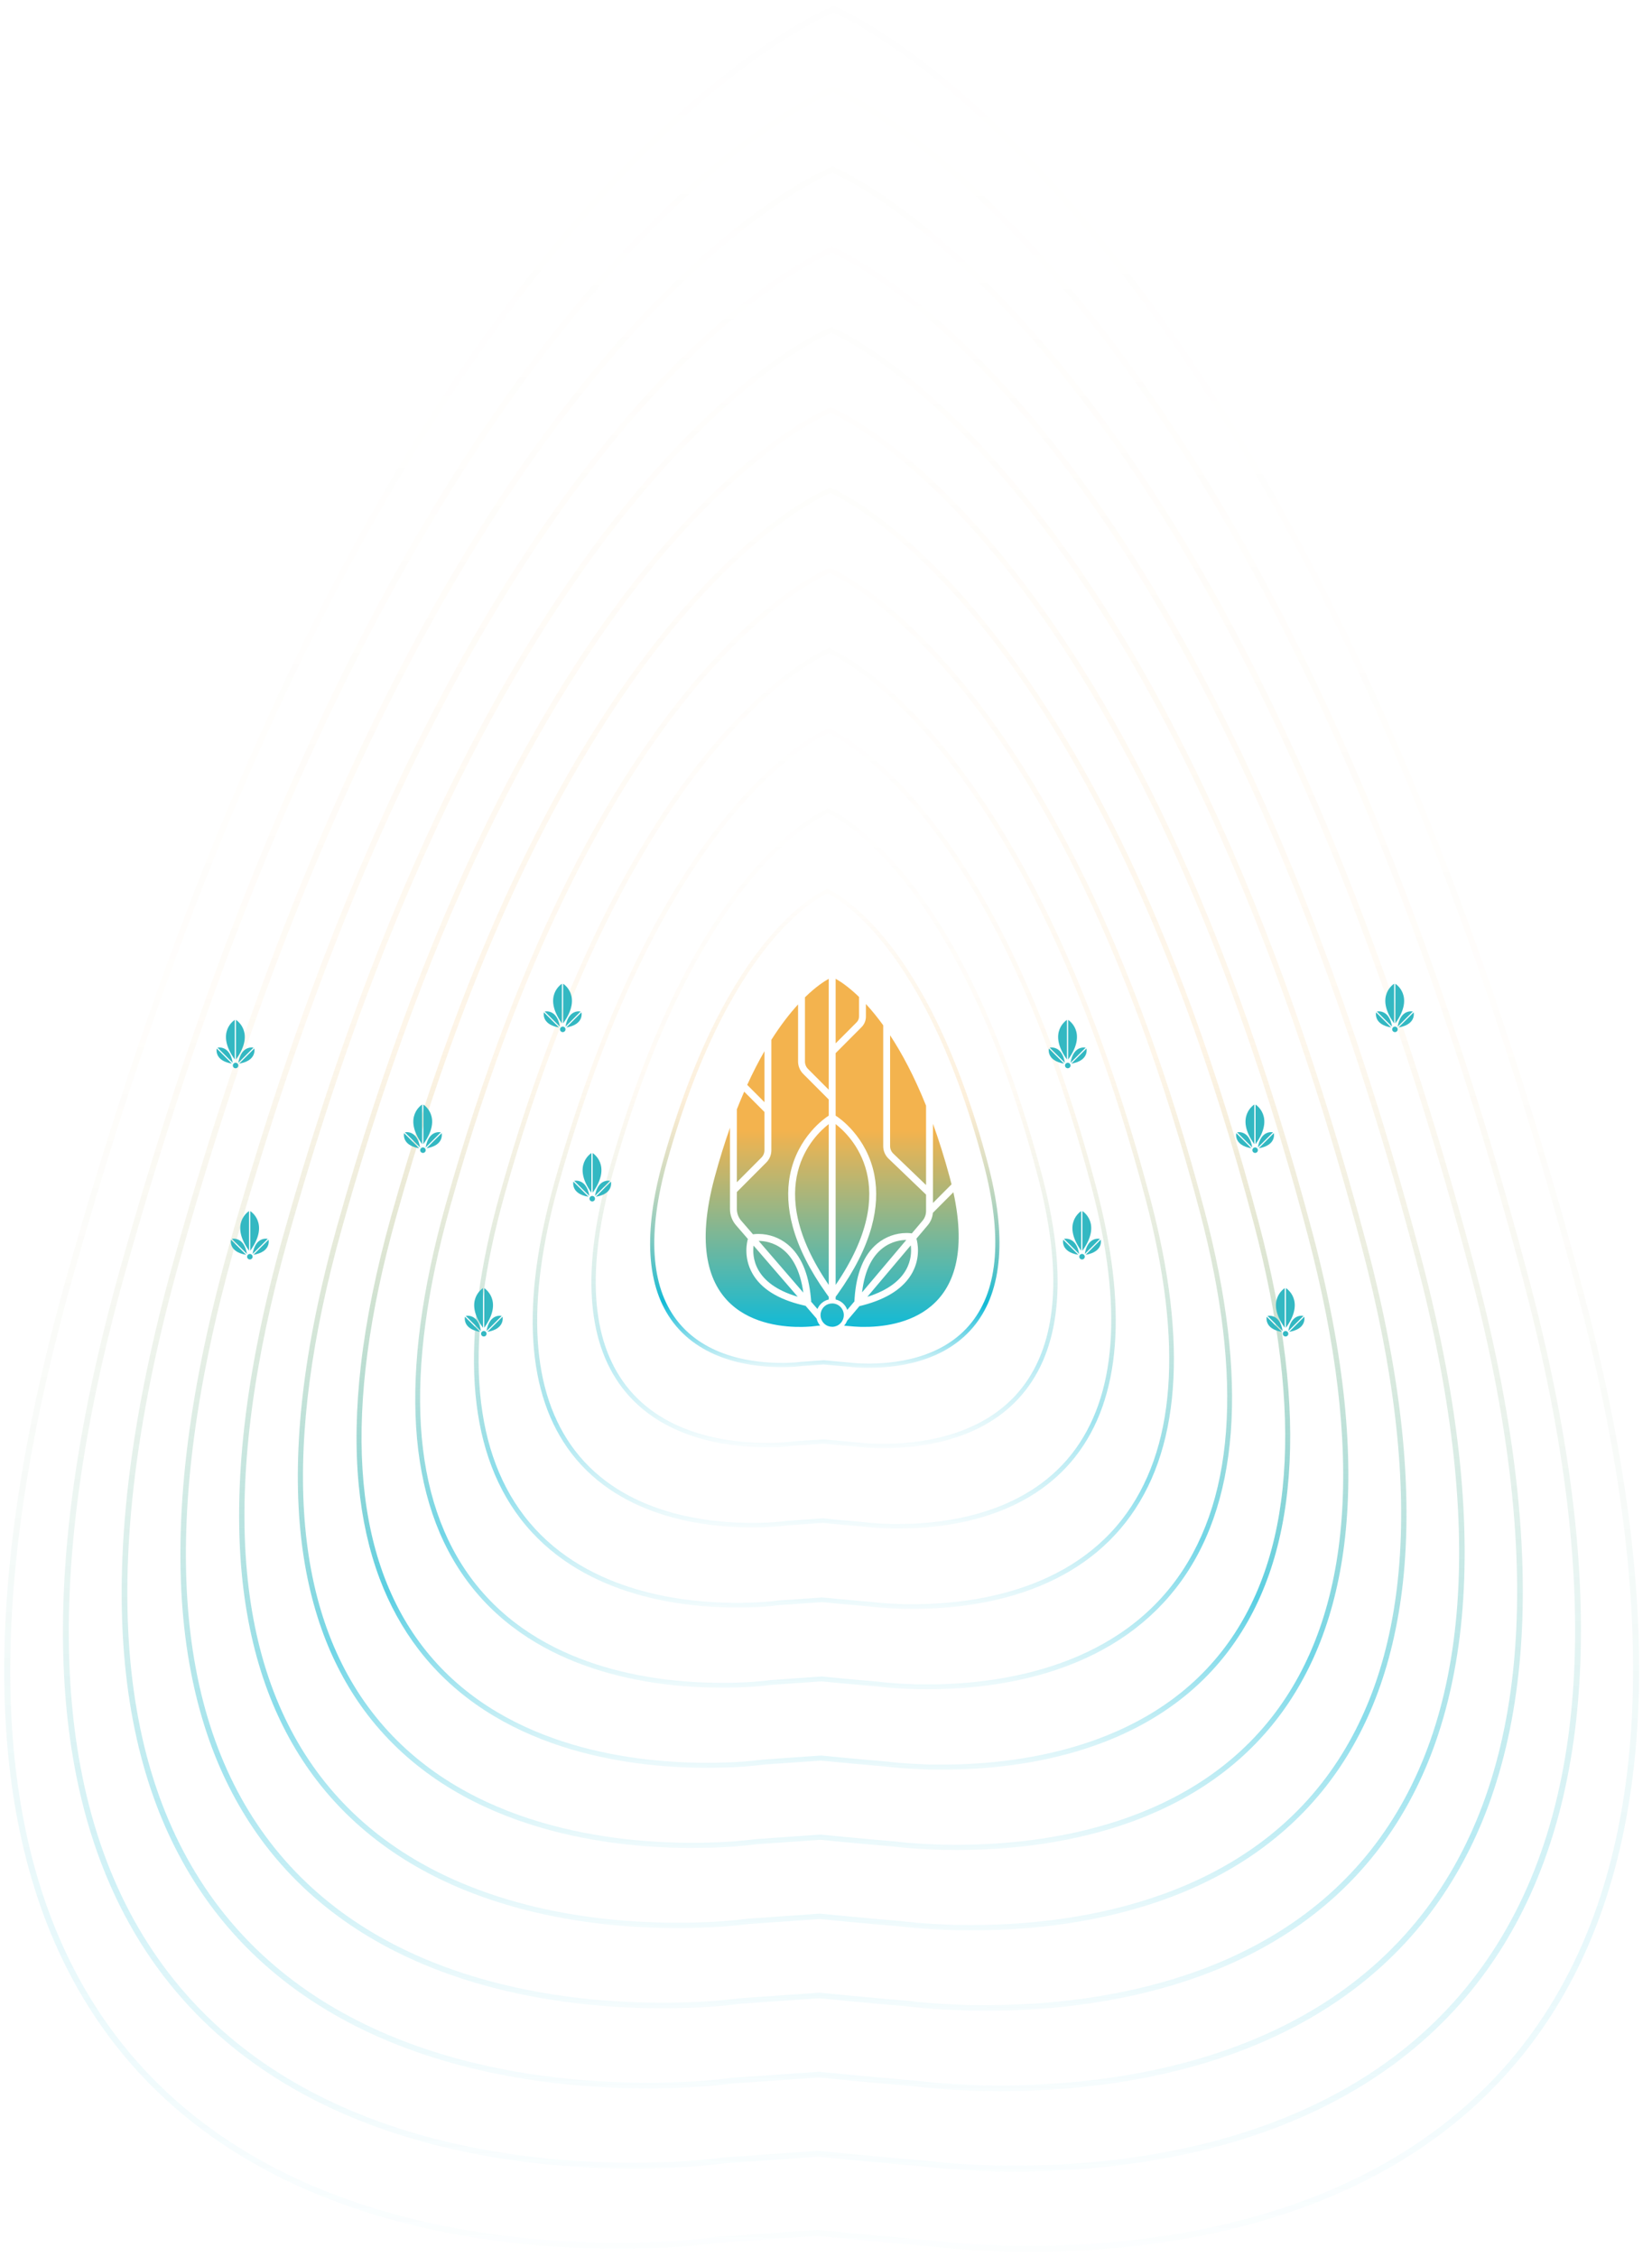 <svg width="1737" height="2373" viewBox="0 0 1737 2373" fill="none" xmlns="http://www.w3.org/2000/svg">
<style>
  .leaf {
    animation: 9s opacity ease-in-out infinite both;
    filter: url(#dropshadow);
  }
  @keyframes opacity {
    0% {opacity: 1}
    50% {opacity: 0.05}
    100% {opacity: 1}
  }
  #leaf0 {animation-delay: -0.75s}
  #leaf1 {animation-delay: -1.5s}
  #leaf2 {animation-delay: -2.25s}
  #leaf3 {animation-delay: -3s}
  #leaf4 {animation-delay: -3.75s}
  #leaf5 {animation-delay: -4.5s}
  #leaf6 {animation-delay: -5.25s}
  #leaf7 {animation-delay: -6s}
  #leaf8 {animation-delay: -6.75s}
  #leaf9 {animation-delay: -7.5s}
  #leaf10 {animation-delay: 0s}
</style>
<path d="M909.325 1437.99C908.669 1437.98 907.865 1437.94 906.955 1437.89L906.489 1437.88C898.572 1437.61 893.41 1437.03 891.527 1436.78C880.312 1435.85 867.914 1434.64 866.263 1434.46L844.126 1436.01C838.917 1436.67 833.677 1437.07 828.428 1437.21L824.171 1437.28L823.684 1437.28C794.082 1437.57 739.708 1431.86 708.059 1390.55C679.599 1353.4 675.931 1296.1 697.15 1220.2C712.781 1164.37 731.523 1114.65 752.814 1072.44C769.873 1038.62 788.633 1009.5 808.56 985.863C826.33 964.799 841.774 952.081 851.607 945.123C862.355 937.516 868.853 934.959 869.129 934.855L869.936 934.543L870.738 934.867C871.012 934.975 877.472 937.626 888.108 945.39C897.838 952.49 913.094 965.433 930.555 986.754C950.135 1010.67 968.468 1040.07 985.031 1074.13C1005.7 1116.65 1023.72 1166.64 1038.53 1222.69C1058.6 1298.68 1054.18 1355.84 1025.41 1392.57C1011.39 1410.47 991.691 1423.3 966.885 1430.72C945.474 1437.13 924.272 1438.2 910.215 1437.97L909.325 1437.99ZM866.338 1430.05L866.528 1430.05C866.655 1430.06 879.985 1431.38 891.941 1432.38L892.025 1432.38C893.823 1432.6 898.858 1433.17 906.648 1433.46L907.156 1433.46C908.384 1433.51 909.421 1433.56 910.014 1433.53L910.205 1433.53C938.764 1434.01 991.268 1428.97 1021.96 1389.8C1049.85 1354.22 1053.99 1298.33 1034.29 1223.74C1001.01 1097.81 957.828 1027.03 927.483 989.844C910.317 968.821 895.356 956.072 885.815 949.078C877.623 943.069 871.927 940.169 869.901 939.222C867.862 940.139 862.146 942.956 853.845 948.845C844.204 955.698 829.058 968.228 811.587 988.998C780.702 1025.74 736.488 1095.88 701.377 1221.31C680.548 1295.81 683.972 1351.84 711.531 1387.83C742.047 1427.62 794.877 1433.11 823.674 1432.85L824.161 1432.86L828.333 1432.76C833.416 1432.63 838.564 1432.24 843.629 1431.6L843.756 1431.6L866.338 1430.05Z" fill="url(#paint0_linear_903_25)"/>
<path opacity="0.3" d="M923.275 1522.47C922.386 1522.46 921.349 1522.41 920.121 1522.36L919.487 1522.31C908.903 1521.94 902.027 1521.17 899.51 1520.85C884.38 1519.58 867.644 1517.93 865.655 1517.73L835.955 1519.8C829.004 1520.7 822.01 1521.24 815.003 1521.4L809.307 1521.51L808.671 1521.5C807.147 1521.53 805.559 1521.52 803.929 1521.51C763.617 1521.22 695.018 1512.16 654.455 1459.23C616.514 1409.7 611.653 1333.19 639.982 1231.85C660.896 1157.18 685.921 1090.71 714.409 1034.25C737.226 989.026 762.304 950.103 788.916 918.537C812.646 890.381 833.286 873.424 846.397 864.14C860.721 853.997 869.342 850.587 869.703 850.463L870.552 850.13L871.396 850.475C871.755 850.605 880.326 854.14 894.5 864.491C907.474 873.966 927.843 891.222 951.18 919.722C977.329 951.673 1001.84 990.959 1023.97 1036.52C1051.63 1093.38 1075.7 1160.21 1095.52 1235.18C1122.33 1336.64 1116.46 1412.93 1078.07 1461.92C1059.39 1485.75 1033.16 1502.86 1000.1 1512.76C971.517 1521.32 943.197 1522.76 924.44 1522.43C924.053 1522.47 923.664 1522.48 923.275 1522.47ZM865.731 1513.15L865.921 1513.15C866.091 1513.18 883.948 1514.94 899.945 1516.28L900.03 1516.28C902.442 1516.58 909.19 1517.35 919.668 1517.72L920.346 1517.72C921.635 1517.82 922.928 1517.85 924.22 1517.81L924.432 1517.82C962.751 1518.46 1033.24 1511.67 1074.49 1459.03C1111.94 1411.25 1117.52 1336.29 1091.11 1236.27C1046.5 1067.55 988.651 972.759 947.959 922.938C924.959 894.758 904.884 877.694 892.101 868.327C880.749 860.008 872.985 856.14 870.517 855C868.031 856.104 860.212 859.858 848.719 868.01C835.821 877.19 815.499 893.959 792.069 921.8C750.675 971.021 691.424 1064.96 644.377 1233C616.44 1332.91 621.057 1408.06 658.075 1456.4C699.057 1509.88 770.019 1517.26 808.642 1516.89L809.319 1516.89L814.91 1516.76C821.774 1516.6 828.626 1516.08 835.438 1515.22L835.565 1515.22L865.731 1513.15Z" fill="url(#paint1_linear_903_25)"/>
<path opacity="0.4" d="M937.225 1606.94C936.125 1606.93 934.812 1606.88 933.288 1606.81L932.505 1606.76C919.233 1606.3 910.622 1605.33 907.492 1604.93C888.426 1603.33 867.31 1601.24 865.047 1601.02L827.784 1603.62C819.088 1604.73 810.341 1605.4 801.578 1605.61L794.463 1605.75L793.658 1605.75C744.278 1606.21 653.578 1596.72 600.872 1527.92C553.43 1466.01 547.353 1370.32 582.813 1243.52C608.989 1150.02 640.34 1066.77 676.004 996.075C704.578 939.476 735.953 890.731 769.272 851.233C798.981 816.006 824.777 794.767 841.187 783.157C859.086 770.499 869.83 766.258 870.276 766.071L871.168 765.739L872.034 766.084C872.477 766.278 883.159 770.675 900.871 783.593C917.109 795.441 942.592 817.055 971.784 852.712C1004.52 892.693 1035.18 941.89 1062.93 998.9C1097.55 1070.1 1127.69 1153.81 1152.49 1247.68C1186.04 1374.63 1178.73 1470.07 1130.75 1531.29C1107.41 1561.08 1074.63 1582.43 1033.31 1594.81C997.559 1605.52 962.123 1607.29 938.666 1606.91C938.221 1606.95 937.755 1606.95 937.225 1606.94ZM865.124 1596.25L865.314 1596.25C865.547 1596.28 887.89 1598.52 907.929 1600.19L908.056 1600.19C911.08 1600.59 919.543 1601.54 932.688 1602.02L933.535 1602.03C935.588 1602.12 937.387 1602.22 938.446 1602.15L941.918 1602.17C990.699 1602.53 1076.37 1592.95 1127.03 1528.34C1174.02 1468.32 1181.06 1374.29 1147.91 1248.83C1092.01 1037.35 1019.47 918.506 968.456 856.075C939.601 820.738 914.413 799.339 898.385 787.619C883.854 776.969 874.001 772.133 871.131 770.82C868.221 772.09 858.299 776.782 843.613 787.219C827.416 798.703 801.939 819.733 772.55 854.644C720.627 916.366 646.359 1034.14 587.377 1244.78C552.331 1370.08 558.142 1464.37 604.619 1525.03C656.088 1592.21 745.118 1601.47 793.629 1601.02L794.455 1601.03L801.464 1600.87C810.086 1600.65 818.691 1600 827.246 1598.92L827.373 1598.92L865.124 1596.25Z" fill="url(#paint2_linear_903_25)"/>
<path opacity="0.5" d="M951.155 1691.44C949.842 1691.43 948.276 1691.36 946.456 1691.26L945.503 1691.21C929.564 1690.65 919.24 1689.49 915.475 1689C892.473 1687.07 866.978 1684.56 864.439 1684.31L819.613 1687.43C809.174 1688.77 798.674 1689.57 788.153 1689.83L779.619 1690L778.645 1689.99C776.337 1690.02 773.966 1690.02 771.51 1690C710.979 1689.56 608.07 1675.96 547.268 1596.62C490.346 1522.31 483.055 1407.44 525.645 1255.19C557.082 1142.85 594.76 1042.85 637.621 957.915C671.931 889.904 709.624 831.381 749.649 783.907C765.39 765.241 781.521 748.272 797.637 733.463C810.533 721.594 823.441 711.06 835.998 702.195C857.452 687.001 870.32 681.908 870.872 681.7L871.785 681.347L872.672 681.713C873.22 681.929 886.013 687.21 907.242 702.716C919.669 711.763 932.421 722.485 945.143 734.54C961.04 749.584 976.922 766.786 992.388 785.68C1031.72 833.734 1068.55 892.8 1101.86 961.306C1143.48 1046.85 1179.69 1147.39 1209.49 1260.19C1249.77 1412.63 1240.99 1527.18 1183.41 1600.67C1155.43 1636.38 1116.1 1662.03 1066.53 1676.87C1047.39 1682.59 1026.69 1686.7 1004.99 1689.06C987.693 1690.92 970.291 1691.7 952.891 1691.39C952.362 1691.43 951.79 1691.45 951.155 1691.44ZM864.496 1679.37L864.708 1679.38C864.983 1679.4 891.853 1682.07 915.934 1684.09L916.061 1684.09C919.699 1684.56 929.875 1685.72 945.688 1686.28L946.703 1686.33C949.201 1686.45 951.36 1686.55 952.652 1686.45L952.864 1686.46C1010.77 1687.43 1117.22 1677.18 1179.54 1597.62C1236.11 1525.41 1244.58 1412.28 1204.73 1261.42C1137.52 1007.15 1050.29 864.295 988.932 789.233C954.222 746.76 923.963 721.025 904.671 706.91C886.938 693.95 874.996 688.146 871.725 686.682C868.454 688.098 856.429 693.706 838.508 706.427C819.012 720.259 788.38 745.549 753.053 787.51C690.601 861.668 601.295 1003.24 530.378 1256.52C488.244 1407.2 495.228 1520.61 551.164 1593.62C610.708 1671.32 711.946 1684.65 771.546 1685.09C773.988 1685.11 776.338 1685.1 778.597 1685.08L779.613 1685.09L788.041 1684.89C798.413 1684.65 808.765 1683.87 819.056 1682.56L819.204 1682.56L864.496 1679.37Z" fill="url(#paint3_linear_903_25)"/>
<path opacity="0.6" d="M965.104 1775.92C963.58 1775.91 961.76 1775.83 959.622 1775.73L958.522 1775.66C939.915 1775.01 927.835 1773.66 923.456 1773.07C896.519 1770.82 866.644 1767.87 863.809 1767.6L811.441 1771.26C799.259 1772.81 787.005 1773.74 774.728 1774.04L764.754 1774.24L763.61 1774.23C760.921 1774.28 758.147 1774.28 755.31 1774.26C684.68 1773.74 564.595 1757.88 493.663 1665.32C427.261 1578.64 418.776 1444.57 468.476 1266.85C487.651 1198.3 509.026 1133.09 531.972 1073.05C552.824 1018.42 575.454 966.862 599.215 919.735C639.262 840.353 683.273 772.01 730.004 716.602C748.373 694.822 767.235 674.994 786.015 657.705C801.085 643.841 816.144 631.565 830.787 621.212C855.816 603.504 870.808 597.579 871.445 597.33L872.379 596.976L873.329 597.343C873.942 597.602 888.845 603.745 913.634 621.817C928.124 632.383 943.002 644.878 957.848 658.96C976.394 676.521 994.944 696.623 1013.01 718.669C1058.93 774.754 1101.92 843.732 1140.82 923.691C1163.89 971.16 1185.77 1023.05 1205.82 1077.97C1227.88 1138.34 1248.28 1203.86 1266.48 1272.67C1313.49 1450.62 1303.27 1584.31 1236.09 1670.04C1203.43 1711.7 1157.57 1741.6 1099.74 1758.93C1077.4 1765.6 1053.25 1770.38 1027.95 1773.14C1007.75 1775.31 987.43 1776.23 967.116 1775.87C966.502 1775.91 965.845 1775.92 965.104 1775.92ZM863.888 1762.48L864.1 1762.48C864.417 1762.5 895.795 1765.63 923.938 1767.97L924.065 1767.98C928.317 1768.54 940.228 1769.89 958.707 1770.54L959.871 1770.59C962.813 1770.74 965.332 1770.86 966.857 1770.74L967.09 1770.75C1034.77 1771.87 1159.19 1759.87 1232.07 1666.86C1298.22 1582.44 1308.12 1450.26 1261.56 1273.95C1183.03 976.911 1081.1 810.021 1009.43 722.348C968.863 672.719 933.491 642.67 910.956 626.181C890.021 610.868 875.99 604.117 872.339 602.481C868.686 604.064 854.558 610.588 833.381 625.614C810.607 641.772 774.82 671.302 733.534 720.333C660.574 806.949 556.231 972.333 473.378 1268.24C424.135 1444.31 432.334 1576.87 497.708 1662.21C567.319 1753.05 685.67 1768.65 755.326 1769.16C758.163 1769.18 760.916 1769.18 763.584 1769.15L764.748 1769.16L774.617 1768.94C786.74 1768.66 798.84 1767.74 810.865 1766.17L811.013 1766.18L863.888 1762.48Z" fill="url(#paint4_linear_903_25)"/>
<path opacity="0.7" d="M979.055 1860.42C977.319 1860.4 975.224 1860.3 972.79 1860.18L971.52 1860.11C950.246 1859.36 936.452 1857.8 931.439 1857.17C900.566 1854.57 866.29 1851.19 863.201 1850.89L803.271 1855.07C789.346 1856.85 775.338 1857.91 761.304 1858.25L749.91 1858.51L748.577 1858.5C745.527 1858.52 742.351 1858.52 739.091 1858.49C658.361 1857.9 521.121 1839.77 440.08 1734.01C423.239 1712.02 409.447 1686.96 399.146 1659.55C387.992 1629.91 380.612 1596.74 377.168 1560.95C373.488 1522.62 374.264 1480.26 379.464 1435.05C385.003 1386.92 395.72 1334.26 411.287 1278.52C433.245 1200.13 457.673 1125.54 483.9 1056.88C507.752 994.422 533.633 935.454 560.811 881.576C606.616 790.802 656.944 712.639 710.361 649.298C731.377 624.382 752.928 601.715 774.415 581.948C791.617 566.109 808.828 552.091 825.578 540.229C854.183 519.985 871.319 513.25 872.02 512.959L872.996 512.585L873.967 512.973C874.685 513.275 891.7 520.259 920.006 540.919C936.581 553.024 953.585 567.292 970.554 583.38C991.771 603.459 1012.99 626.439 1033.62 651.659C1086.12 715.773 1135.28 794.663 1179.76 886.096C1206.15 940.365 1231.16 999.706 1254.1 1062.5C1279.32 1131.54 1302.66 1206.48 1323.47 1285.18C1377.2 1488.6 1365.52 1641.43 1288.75 1739.41C1251.46 1787.01 1199.04 1821.18 1132.96 1840.96C1107.43 1848.61 1079.82 1854.08 1050.88 1857.24C1027.78 1859.72 1004.55 1860.76 981.321 1860.35C980.643 1860.41 979.902 1860.42 979.055 1860.42ZM863.282 1845.57L863.515 1845.58C863.875 1845.62 899.758 1849.19 931.943 1851.88L932.07 1851.88C936.936 1852.51 950.56 1854.07 971.707 1854.79L971.749 1854.79L973.04 1854.87C976.532 1855.04 979.305 1855.17 981.085 1855.05L986.589 1855.09C1065.1 1855.67 1203.03 1840.22 1284.6 1736.12C1360.31 1639.51 1371.66 1488.2 1318.36 1286.5C1228.44 946.266 1111.67 755.278 1029.55 654.953C983.128 598.251 942.662 563.951 916.905 545.152C892.853 527.614 876.923 520.024 872.955 518.238C868.941 519.966 852.71 527.427 828.276 544.759C802.225 563.222 761.262 597.012 714.017 653.093C630.548 752.251 511.146 941.451 416.379 1279.95C360.048 1481.43 369.421 1633.12 444.275 1730.81C523.953 1834.8 659.395 1852.64 739.129 1853.22C742.369 1853.25 745.502 1853.25 748.573 1853.21L749.907 1853.22L761.173 1852.98C775.053 1852.65 788.906 1851.59 802.674 1849.81L802.823 1849.81L863.282 1845.57Z" fill="url(#paint5_linear_903_25)"/>
<path opacity="0.6" d="M993.005 1944.89C991.036 1944.88 988.687 1944.78 985.956 1944.63L984.517 1944.56C960.576 1943.72 945.048 1941.96 939.421 1941.24C904.591 1938.32 865.935 1934.5 862.593 1934.16L795.1 1938.87C779.433 1940.89 763.671 1942.09 747.878 1942.47L735.045 1942.73L733.585 1942.72C730.133 1942.76 726.555 1942.78 722.892 1942.75C632.063 1942.09 477.647 1921.69 386.475 1802.71C367.537 1777.97 352.032 1749.78 340.442 1718.95C327.897 1685.6 319.573 1648.29 315.717 1608.04C311.586 1564.9 312.442 1517.22 318.298 1466.36C324.537 1412.19 336.594 1352.93 354.118 1290.19C378.837 1201.95 406.319 1118.01 435.848 1040.71C462.701 970.422 491.812 904.045 522.406 843.417C573.968 741.23 630.593 653.288 690.716 581.993C714.36 553.942 738.62 528.457 762.793 506.19C782.17 488.377 801.532 472.596 820.367 459.267C852.548 436.487 871.808 428.9 872.593 428.588L873.612 428.193L874.626 428.603C875.407 428.926 894.553 436.794 926.398 460.042C945.037 473.644 964.166 489.706 983.28 507.8C1007.13 530.418 1031.01 556.254 1054.24 584.648C1113.32 656.814 1168.65 745.574 1218.72 848.502C1248.4 909.57 1276.56 976.366 1302.38 1047.04C1330.76 1124.76 1357.03 1209.1 1380.46 1297.69C1397.05 1360.48 1408.22 1419.74 1413.69 1473.88C1418.84 1524.69 1419.07 1572.27 1414.37 1615.28C1410.01 1655.41 1401.25 1692.57 1388.32 1725.7C1376.39 1756.35 1360.6 1784.31 1341.43 1808.77C1299.48 1862.33 1240.5 1900.75 1166.15 1923.02C1137.44 1931.61 1106.38 1937.78 1073.83 1941.31C1047.83 1944.12 1021.69 1945.29 995.547 1944.83C994.805 1944.88 993.937 1944.9 993.005 1944.89ZM862.675 1928.7L862.908 1928.7C863.31 1928.74 903.721 1932.74 939.948 1935.78L940.075 1935.78C945.554 1936.48 960.913 1938.24 984.727 1939.07L984.748 1939.07L986.229 1939.15C990.166 1939.32 993.278 1939.47 995.29 1939.34L995.523 1939.34C1082.77 1940.81 1243.14 1925.33 1337.14 1805.38C1422.39 1696.62 1435.18 1526.23 1375.18 1299.09C1274.05 916.448 1142.74 701.514 1050.4 588.558C998.148 524.657 952.569 485.937 923.548 464.721C896.126 444.661 877.917 436.037 873.569 434.1C869.194 435.974 850.86 444.33 823.149 463.988C793.82 484.778 747.681 522.828 694.498 585.959C600.521 697.554 466.082 910.548 359.379 1291.67C295.939 1518.54 306.506 1689.36 390.819 1799.38C480.564 1916.53 633.119 1936.63 722.911 1937.29C726.573 1937.32 730.109 1937.32 733.54 1937.28L735.043 1937.29L747.749 1937C763.379 1936.64 778.978 1935.46 794.483 1933.45L794.631 1933.45L862.675 1928.7Z" fill="url(#paint6_linear_903_25)"/>
<path opacity="0.5" d="M1006.93 2029.37C1004.77 2029.35 1002.15 2029.23 999.123 2029.1L997.536 2029C970.907 2028.07 953.665 2026.12 947.425 2025.31C908.638 2022.07 865.581 2017.81 861.984 2017.45L786.929 2022.7C769.51 2024.93 751.988 2026.25 734.432 2026.68L720.201 2027L718.55 2026.99C714.717 2027.02 710.758 2027.02 706.672 2026.99C605.744 2026.25 434.173 2003.59 332.892 1871.41C311.835 1843.92 294.617 1812.61 281.74 1778.34C267.803 1741.29 258.557 1699.83 254.268 1655.1C249.663 1607.17 250.643 1554.18 257.133 1497.66C264.072 1437.45 277.448 1371.57 296.95 1301.86C324.408 1203.78 354.986 1110.48 387.797 1024.54C417.629 946.421 450.013 872.636 484.022 805.236C541.321 691.68 604.263 593.917 671.093 514.667C697.364 483.522 724.313 455.178 751.193 430.453C772.723 410.644 794.236 393.101 815.179 378.284C850.935 352.99 872.296 344.57 873.188 344.217L874.229 343.801L875.263 344.232C876.15 344.598 897.386 353.329 932.769 379.143C953.493 394.264 974.748 412.12 995.986 432.241C1022.5 457.356 1049.03 486.091 1074.85 517.616C1140.51 597.833 1202.02 696.505 1257.65 810.886C1290.68 878.776 1321.96 953.025 1350.67 1031.58C1382.22 1117.98 1411.41 1211.72 1437.45 1310.19C1455.87 1379.99 1468.31 1445.86 1474.39 1506.02C1480.1 1562.51 1480.34 1615.38 1475.15 1663.15C1470.29 1707.75 1460.55 1749.03 1446.2 1785.85C1432.93 1819.9 1415.4 1850.96 1394.09 1878.16C1347.48 1937.64 1281.97 1980.35 1199.37 2005.07C1167.45 2014.62 1132.93 2021.46 1096.78 2025.41C1067.89 2028.51 1038.83 2029.81 1009.77 2029.31C1008.95 2029.36 1007.99 2029.38 1006.93 2029.37ZM862.068 2011.8L862.301 2011.8C862.745 2011.84 907.663 2016.32 947.953 2019.69L948.08 2019.69C954.193 2020.49 971.244 2022.44 997.726 2023.35L997.768 2023.35L999.397 2023.45C1003.78 2023.65 1007.25 2023.82 1009.52 2023.67L1009.75 2023.67C1106.77 2025.31 1285.12 2008.11 1389.67 1874.68C1484.48 1753.67 1498.72 1564.21 1432 1311.63C1319.56 886.228 1173.56 647.239 1070.88 521.673C1012.77 450.615 962.098 407.581 929.833 383.97C899.168 361.578 878.869 351.987 874.184 349.899C869.469 351.918 849.011 361.212 818.044 383.154C785.416 406.291 734.122 448.58 675.002 518.782C570.495 642.834 421.018 879.665 302.38 1303.38C231.83 1555.66 243.613 1745.62 337.364 1867.97C437.176 1998.26 606.844 2020.63 706.713 2021.35C710.778 2021.38 714.695 2021.37 718.528 2021.33L720.2 2021.35L734.304 2021.05C751.691 2020.64 769.044 2019.31 786.292 2017.09L786.44 2017.09L862.068 2011.8Z" fill="url(#paint7_linear_903_25)"/>
<path opacity="0.4" d="M1020.88 2113.87C1018.49 2113.85 1015.63 2113.7 1012.29 2113.55L1010.51 2113.45C981.237 2112.43 962.26 2110.28 955.407 2109.39C912.642 2105.81 865.205 2101.13 861.376 2100.74L778.758 2106.51C759.597 2108.97 740.321 2110.44 721.007 2110.89L705.358 2111.25L703.537 2111.23C699.323 2111.26 694.94 2111.27 690.452 2111.24C579.446 2110.43 390.699 2085.51 279.288 1940.1C256.134 1909.87 237.202 1875.43 223.016 1837.74C207.709 1797 197.54 1751.38 192.818 1702.18C187.761 1649.43 188.822 1591.17 195.967 1528.97C203.586 1462.71 218.323 1390.24 239.781 1313.53C270 1205.6 303.633 1102.93 339.746 1008.4C372.578 922.42 408.192 841.227 445.617 767.077C508.652 642.129 577.913 534.546 651.449 447.362C680.368 413.082 710.005 381.899 739.593 354.696C763.254 332.912 786.94 313.606 809.968 297.323C849.3 269.492 872.785 260.22 873.762 259.846L874.845 259.431L875.9 259.862C876.893 260.25 900.24 269.864 939.161 298.266C961.928 314.884 985.329 334.534 1008.69 356.661C1037.86 384.293 1067.06 415.907 1095.45 450.605C1167.71 538.853 1235.39 647.436 1296.59 773.292C1332.93 847.981 1367.35 929.685 1398.93 1016.13C1433.65 1111.18 1465.78 1214.34 1494.42 1322.7C1514.72 1399.47 1528.4 1471.96 1535.09 1538.13C1541.37 1600.3 1541.64 1658.47 1535.92 1711.04C1530.57 1760.1 1519.86 1805.5 1504.09 1846C1489.48 1883.45 1470.2 1917.63 1446.77 1947.53C1395.5 2012.96 1323.44 2059.93 1232.58 2087.13C1197.48 2097.63 1159.51 2105.16 1119.71 2109.49C1087.93 2112.92 1055.96 2114.35 1024 2113.78C1023.07 2113.86 1022.03 2113.88 1020.88 2113.87ZM861.461 2094.9L861.694 2094.9C862.201 2094.96 911.626 2099.88 955.957 2103.59L956.084 2103.59C962.811 2104.47 981.597 2106.61 1010.75 2107.63L1010.79 2107.63L1012.57 2107.71C1017.41 2107.96 1021.22 2108.13 1023.72 2107.96L1031.24 2108.01C1139.47 2108.8 1329.66 2087.52 1442.18 1943.9C1546.57 1810.74 1562.25 1602.19 1488.8 1324.18C1364.95 855.583 1204.09 592.475 1090.96 454.277C1026.99 376.168 971.227 328.863 935.718 302.963C901.978 278.346 879.78 267.915 874.799 265.698C869.744 267.863 847.184 278.052 812.938 302.341C777.033 327.783 720.563 374.333 655.483 451.605C540.468 588.136 375.953 848.762 245.381 1315.1C167.743 1592.77 180.698 1801.86 283.909 1936.56C393.809 2080 580.568 2104.62 690.494 2105.42C694.969 2105.45 699.309 2105.45 703.516 2105.41L705.337 2105.42L720.88 2105.07C740.01 2104.63 759.103 2103.18 778.08 2100.72L778.25 2100.73L861.461 2094.9Z" fill="url(#paint8_linear_903_25)"/>
<path opacity="0.3" d="M1034.83 2198.34C1032.23 2198.33 1029.1 2198.18 1025.46 2198L1023.53 2197.9C991.568 2196.78 970.856 2194.45 963.389 2193.48C916.688 2189.56 864.83 2184.44 860.746 2184.03L770.565 2190.32C749.668 2193 728.645 2194.6 707.582 2195.11L690.493 2195.49L688.524 2195.48C569.924 2196.58 352.132 2173.82 225.683 2008.8C200.432 1975.82 179.787 1938.26 164.313 1897.15C156.109 1875.32 149.207 1852.09 143.793 1828.04C138.173 1803.08 133.984 1776.58 131.368 1749.25C128.652 1720.96 127.537 1691.02 128.037 1660.21C128.566 1628.37 130.844 1594.74 134.802 1560.26C143.121 1487.99 159.198 1408.9 182.613 1325.21C215.593 1207.43 252.279 1095.39 291.694 992.23C327.527 898.42 366.392 809.819 407.212 728.897C476.005 592.557 551.583 475.196 631.805 380.058C663.351 342.642 695.719 308.642 727.971 278.938C753.807 255.18 779.644 234.111 804.758 216.34C847.665 185.994 873.274 175.891 874.336 175.475L875.461 175.039L876.559 175.492C877.614 175.923 903.073 186.399 945.532 217.368C970.384 235.504 995.911 256.948 1021.4 281.081C1053.23 311.253 1085.08 345.722 1116.08 383.595C1194.9 479.894 1268.75 598.347 1335.55 735.677C1375.18 817.186 1412.75 906.345 1447.21 1000.67C1485.11 1104.4 1520.16 1216.96 1551.41 1335.2C1573.54 1418.98 1588.46 1498.06 1595.77 1570.27C1599.25 1604.73 1601.08 1638.32 1601.16 1670.08C1601.28 1700.83 1599.77 1730.71 1596.68 1758.91C1593.71 1786.16 1589.22 1812.55 1583.28 1837.39C1577.57 1861.34 1570.4 1884.47 1561.96 1906.15C1546.04 1947.03 1524.99 1984.29 1499.43 2016.9C1443.52 2088.26 1364.91 2139.5 1265.79 2169.18C1227.49 2180.65 1186.06 2188.86 1142.66 2193.58C1107.98 2197.31 1073.1 2198.88 1038.22 2198.26C1037.23 2198.34 1036.08 2198.35 1034.83 2198.34ZM860.854 2178.02L861.108 2178.02C861.637 2178.07 915.589 2183.44 963.941 2187.47L964.089 2187.47C971.429 2188.44 991.929 2190.77 1023.77 2191.89L1023.79 2191.89L1025.76 2191.97C1031.03 2192.24 1035.22 2192.44 1037.93 2192.25L1038.2 2192.25C1154.77 2194.2 1369.09 2173.54 1494.72 2013.18C1608.67 1867.77 1625.79 1640.15 1545.62 1336.71C1410.56 825.745 1235.19 538.711 1111.85 387.904C1042.05 302.554 981.176 250.849 942.403 222.511C905.252 195.35 880.753 183.886 875.414 181.518C870.019 183.807 845.356 194.913 807.812 221.528C768.629 249.297 707.003 300.107 635.965 384.429C510.441 533.418 330.889 817.859 188.381 1326.82C103.634 1629.88 117.784 1858.11 230.453 2005.15C355.308 2168.1 571.026 2190.57 688.483 2189.46L690.494 2189.48L707.457 2189.11C728.336 2188.62 749.175 2187.03 769.889 2184.36L770.08 2184.36L860.854 2178.02Z" fill="url(#paint9_linear_903_25)"/>
<path opacity="0.2" d="M1048.76 2282.84C1045.97 2282.82 1042.56 2282.65 1038.62 2282.45L1036.53 2282.35C1001.88 2281.15 979.473 2278.59 971.371 2277.56C920.713 2273.31 864.476 2267.73 860.138 2267.32L762.395 2274.15C739.754 2277.05 716.977 2278.78 694.157 2279.32L675.649 2279.74L673.489 2279.72C545.001 2280.92 309.056 2256.25 172.1 2077.5C158.556 2059.8 146.343 2041.12 135.561 2021.61C124.234 2001.16 114.167 1979.28 105.61 1956.54C96.72 1932.93 89.24 1907.72 83.374 1881.68C77.283 1854.63 72.75 1825.93 69.917 1796.33C66.965 1765.67 65.763 1733.23 66.303 1699.84C66.872 1665.36 69.34 1628.93 73.636 1591.57C78.068 1553.01 84.589 1512.38 92.981 1470.8C101.658 1427.96 112.573 1382.9 125.444 1336.88C161.164 1209.25 200.946 1087.86 243.643 976.063C282.455 874.419 324.571 778.41 368.807 690.737C443.358 543.006 525.232 415.824 612.182 312.732C646.355 272.223 681.412 235.363 716.371 203.202C744.338 177.448 772.348 154.637 799.548 135.378C846.031 102.497 873.763 91.541 874.931 91.105L876.056 90.647L877.196 91.121C878.357 91.575 905.927 102.934 951.903 136.491C978.84 156.146 1006.49 179.363 1034.1 205.523C1068.59 238.191 1103.1 275.559 1136.68 316.563C1222.11 420.914 1302.12 549.278 1374.49 698.082C1417.44 786.392 1458.15 883.006 1495.49 985.206C1536.55 1097.62 1574.53 1219.58 1608.41 1347.71C1620.58 1393.77 1630.82 1438.85 1638.85 1481.7C1646.66 1523.28 1652.56 1563.89 1656.47 1602.41C1660.25 1639.75 1662.2 1676.14 1662.31 1710.57C1662.43 1743.87 1660.77 1776.24 1657.46 1806.81C1654.24 1836.3 1649.35 1864.91 1642.95 1891.82C1636.75 1917.75 1628.98 1942.83 1619.83 1966.3C1611.03 1988.89 1600.73 2010.63 1589.19 2030.89C1578.21 2050.24 1565.82 2068.76 1552.11 2086.28C1491.52 2163.59 1406.38 2219.08 1299.01 2251.24C1257.5 2263.66 1212.64 2272.54 1165.59 2277.66C1128.81 2281.67 1090.73 2283.38 1052.45 2282.74C1051.38 2282.82 1050.15 2282.85 1048.76 2282.84ZM860.226 2261.12L860.501 2261.12C861.072 2261.19 919.532 2266.99 971.946 2271.38L972.094 2271.38C980.048 2272.41 1002.28 2274.94 1036.76 2276.15L1036.81 2276.15L1038.92 2276.25C1044.66 2276.52 1049.19 2276.75 1052.15 2276.54L1052.41 2276.54L1061.03 2276.64C1189.08 2277.58 1414.1 2252.37 1547.25 2082.44C1670.76 1924.8 1689.33 1678.12 1602.45 1349.23C1455.95 795.036 1265.72 483.884 1131.91 320.445C1056.25 228.022 990.284 172.088 948.268 141.419C908.041 112.075 881.664 99.772 876.008 97.274C870.316 99.689 843.528 111.731 802.707 140.652C760.225 170.768 693.444 225.817 616.447 317.21C480.415 478.72 285.825 786.977 131.382 1338.53C39.526 1667 54.891 1914.35 176.997 2073.74C312.339 2250.38 546.147 2274.75 673.471 2273.54L675.652 2273.55L694.012 2273.14C716.649 2272.61 739.242 2270.89 761.698 2268L761.889 2268L860.226 2261.12Z" fill="url(#paint10_linear_903_25)"/>
<path opacity="0.1" d="M1062.71 2367.32C1059.69 2367.3 1056.05 2367.12 1051.79 2366.92L1049.53 2366.8C1012.21 2365.49 988.069 2362.75 979.354 2361.63C924.739 2357.06 864.079 2351.05 859.53 2350.59L754.224 2357.95C729.839 2361.08 705.31 2362.94 680.733 2363.53L660.784 2363.98L658.498 2363.97C653.119 2364.01 647.551 2364.01 641.834 2363.97C500.51 2362.94 260.277 2331.2 118.496 2146.19C103.92 2127.13 90.769 2107.01 79.151 2086.01C66.721 2063.46 55.944 2040.05 46.908 2015.94C37.333 1990.51 29.273 1963.37 22.957 1935.31C16.394 1906.21 11.517 1875.29 8.468 1843.4C5.3 1810.39 3.989 1775.44 4.569 1739.49C5.2 1702.34 7.858 1663.1 12.471 1622.87C17.263 1581.34 24.274 1537.58 33.324 1492.8C42.639 1446.65 54.405 1398.12 68.255 1348.55C106.757 1211.08 149.593 1080.31 195.592 959.896C237.405 850.418 282.772 747.022 330.424 652.557C410.711 493.434 498.903 356.453 592.538 245.427C629.338 201.783 667.105 162.084 704.75 127.444C734.891 99.716 765.031 75.142 794.359 54.395C820.474 35.911 841.078 23.972 853.789 17.183C867.627 9.81 875.186 6.838 875.505 6.734L876.673 6.277L877.855 6.751C878.151 6.859 885.687 9.942 899.415 17.517C912.005 24.49 932.454 36.729 958.295 55.592C987.296 76.766 1017.07 101.777 1046.81 129.942C1083.96 165.128 1121.13 205.375 1157.28 249.552C1249.31 361.934 1335.49 500.188 1413.44 660.467C1459.71 755.618 1503.56 859.666 1543.77 969.742C1587.99 1090.82 1628.91 1222.2 1665.4 1360.22C1678.5 1409.84 1689.54 1458.38 1698.18 1504.54C1706.58 1549.32 1712.97 1593.07 1717.15 1634.55C1721.22 1674.77 1723.35 1713.96 1723.46 1751.03C1723.56 1786.9 1721.8 1821.78 1718.21 1854.68C1714.76 1886.45 1709.5 1917.27 1702.6 1946.24C1695.94 1974.19 1687.57 2001.16 1677.7 2026.46C1668.23 2050.78 1657.14 2074.18 1644.72 2096.02C1632.88 2116.85 1619.53 2136.78 1604.77 2155.65C1539.54 2238.89 1447.85 2298.67 1332.22 2333.29C1287.53 2346.67 1239.19 2356.24 1188.54 2361.76C1148.92 2366.06 1107.91 2367.92 1066.67 2367.22C1065.51 2367.3 1064.17 2367.33 1062.71 2367.32ZM859.619 2344.22L859.894 2344.26C860.529 2344.31 923.494 2350.59 979.95 2355.3L980.099 2355.3C988.666 2356.4 1012.61 2359.14 1049.78 2360.45L1049.83 2360.45L1052.09 2360.55C1058.27 2360.85 1063.16 2361.1 1066.36 2360.87L1066.64 2360.87C1069.66 2360.93 1072.75 2360.96 1075.91 2360.98C1213.87 2361.99 1456.31 2334.84 1599.78 2151.74C1732.85 1981.91 1752.83 1716.12 1659.25 1361.84C1589.63 1098.41 1505.08 863.551 1407.98 663.772C1330.3 503.983 1244.45 366.154 1152.83 254.135C1116.83 210.129 1079.86 170.053 1042.92 134.996C1013.37 106.98 983.785 82.097 954.974 61.031C911.315 29.143 882.617 15.764 876.623 13.137C870.591 15.676 841.7 28.634 797.601 59.881C768.485 80.524 738.537 104.972 708.566 132.554C671.134 167.068 633.559 206.599 596.929 250.075C503.678 360.744 415.828 497.304 335.841 655.942C235.81 854.281 147.844 1087.88 74.383 1350.27C-24.561 1704.11 -8.023 1970.61 123.543 2142.31C269.371 2332.65 521.268 2358.9 658.438 2357.61L660.788 2357.63L680.589 2357.18C704.975 2356.6 729.314 2354.75 753.508 2351.64L753.698 2351.64L859.619 2344.22Z" fill="url(#paint11_linear_903_25)"/>
<g filter="url(#filter0_d_903_25)">
<path d="M904.961 1356.33L950.626 1302.22C952.135 1314.11 950.395 1342.07 904.961 1356.33ZM864.379 1343.79L864.379 1174.75C848.919 1186.65 793.126 1239.77 864.379 1343.79ZM871.629 1174.75L871.629 1343.79C942.877 1239.77 887.085 1186.65 871.629 1174.75ZM864.379 1138.63L864.379 1022C859.685 1024.6 850.745 1030.35 839.38 1041.45L839.38 1108.92C839.376 1110.39 839.663 1111.84 840.223 1113.2C840.783 1114.56 841.605 1115.79 842.643 1116.82L864.379 1138.63ZM991.547 1230.53C985.974 1209.91 980.06 1191.26 973.957 1174.39L973.957 1257.67L993.491 1238.07C992.884 1235.59 992.24 1233.09 991.547 1230.53ZM966.707 1238.84L966.707 1155.37C954.228 1124.31 941.224 1100.14 928.908 1081.41L928.908 1197.96C928.913 1199.41 929.208 1200.84 929.774 1202.16C930.341 1203.49 931.168 1204.69 932.207 1205.69L966.707 1238.84ZM899.419 1351.63L945.932 1296.54C935.478 1296.62 905.287 1301.27 899.419 1351.63ZM896.211 1061.69L896.211 1041.05C885.046 1030.21 876.273 1024.57 871.629 1022L871.629 1089.88L893.728 1067.7C894.518 1066.91 895.145 1065.98 895.571 1064.94C895.997 1063.91 896.215 1062.8 896.211 1061.69ZM796.787 1202.17L796.787 1162.01L775.491 1140.64C772.914 1146.53 770.346 1152.7 767.788 1159.16L767.788 1235.85L793.57 1209.97C794.594 1208.96 795.406 1207.74 795.958 1206.4C796.511 1205.07 796.793 1203.63 796.787 1202.19L796.787 1202.17ZM790.675 1297.5L837.663 1351.93C830.916 1302.64 801.876 1297.59 790.675 1297.52L790.675 1297.5ZM831.732 1356.17L785.346 1302.46C783.928 1313.78 785.273 1342.62 831.732 1356.19L831.732 1356.17ZM995.435 1246.39L973.876 1268.02C973.479 1272.82 971.599 1277.37 968.497 1281.05L956.589 1295.14C957.667 1298.89 961.238 1314.38 952.321 1330.83C943.661 1346.79 926.293 1358.32 900.701 1365.09L897.076 1366.04L896.858 1365.86L883.65 1381.51C882.927 1383.41 881.866 1385.16 880.519 1386.68C882.522 1386.85 884.597 1387.01 886.645 1387.18C888.879 1387.42 892.672 1387.76 897.547 1387.9C898.658 1387.95 899.55 1387.97 900.135 1387.95C937.001 1388.39 1023.69 1376.02 995.435 1246.41L995.435 1246.39ZM851.651 1379.25L840.051 1365.81L836.639 1364.99C810.893 1358.84 793.258 1347.72 784.227 1331.96C774.145 1314.38 778.758 1297.55 779.315 1295.69L779.369 1295.51L766.8 1280.96C762.762 1276.28 760.539 1270.3 760.538 1264.11L760.538 1178.6C754.969 1194.35 749.568 1211.61 744.452 1230.53C705.085 1376.19 799.03 1388.61 836.761 1387.98L837.137 1387.95C838.216 1387.95 839.249 1387.9 840.228 1387.86C844.03 1387.74 847.823 1387.42 851.592 1386.91L851.592 1386.84L855.357 1386.56C853.543 1384.47 852.27 1381.97 851.651 1379.27L851.651 1379.25ZM883.849 1370.06L891.331 1361.2L891.584 1357.53C893.438 1331.11 901.453 1311.86 915.414 1300.34C924.094 1293.19 934.97 1289.27 946.199 1289.25C947.596 1289.24 948.993 1289.32 950.381 1289.48L951.74 1289.65L962.978 1276.35C965.39 1273.49 966.714 1269.86 966.716 1266.11L966.716 1248.89L927.195 1210.98C925.448 1209.3 924.058 1207.28 923.106 1205.05C922.155 1202.82 921.662 1200.41 921.658 1197.99L921.658 1070.88C916.048 1063.06 909.971 1055.58 903.461 1048.49L903.461 1061.67C903.466 1063.74 903.062 1065.8 902.272 1067.71C901.481 1069.63 900.321 1071.37 898.857 1072.83L871.629 1100.15L871.629 1165.86L871.919 1166.04C873.428 1166.99 881.38 1172.26 890.044 1182.32C895.069 1188.15 899.409 1194.55 902.976 1201.37C907.373 1209.8 910.528 1218.83 912.342 1228.17C915.645 1245.1 914.689 1263.36 909.51 1282.45C903.447 1304.78 891.48 1328.56 873.945 1353.13L871.779 1356.16L871.629 1356.16L871.629 1359.13C874.427 1359.76 877.019 1361.09 879.158 1363.01C881.296 1364.93 882.911 1367.36 883.849 1370.08L883.849 1370.06ZM784.748 1290.63L785.201 1290.56C786.935 1290.32 788.684 1290.21 790.435 1290.22C801.714 1290.24 812.64 1294.17 821.355 1301.36C835.017 1312.65 843.164 1331.44 845.579 1357.21L845.928 1360.92L845.647 1361.17L852.516 1369.13C853.551 1366.63 855.17 1364.42 857.236 1362.68C859.302 1360.93 861.755 1359.72 864.388 1359.13L864.388 1356.16L864.234 1356.16L862.068 1353.13C844.533 1328.58 832.566 1304.78 826.503 1282.45C821.324 1263.35 820.368 1245.1 823.671 1228.17C825.484 1218.83 828.639 1209.8 833.037 1201.37C836.604 1194.55 840.943 1188.15 845.969 1182.32C854.632 1172.26 862.585 1166.99 864.094 1166.04L864.388 1165.86L864.388 1148.9L837.527 1121.95C835.813 1120.24 834.454 1118.21 833.529 1115.97C832.604 1113.73 832.132 1111.33 832.139 1108.9L832.139 1048.93C823.566 1058.27 814.015 1070.42 804.046 1086.15L804.046 1202.19C804.052 1204.59 803.584 1206.97 802.668 1209.19C801.751 1211.41 800.406 1213.43 798.709 1215.12L767.788 1246.13L767.788 1264.12C767.788 1268.56 769.382 1272.85 772.278 1276.21L784.748 1290.63ZM796.787 1098.14C790.779 1108.55 784.684 1120.29 778.662 1133.52L796.787 1151.7L796.787 1098.14ZM880.161 1374.4C880.139 1374.16 880.111 1373.92 880.075 1373.68C879.806 1371.88 879.141 1370.17 878.127 1368.67C877.688 1368.02 877.189 1367.41 876.636 1366.86C875.378 1365.59 873.862 1364.62 872.191 1364.01C871.624 1363.8 871.043 1363.63 870.451 1363.51C870.252 1363.47 870.048 1363.43 869.848 1363.4C869.439 1363.34 869.025 1363.3 868.611 1363.28C868.403 1363.28 868.194 1363.28 867.986 1363.28C866.55 1363.28 865.125 1363.53 863.776 1364.02C863.403 1364.16 863.037 1364.31 862.68 1364.48C862.322 1364.65 861.978 1364.84 861.638 1365.05C861.298 1365.25 860.976 1365.47 860.663 1365.71C860.348 1365.95 860.046 1366.21 859.757 1366.48C859.472 1366.73 859.201 1367.01 858.946 1367.29C858.815 1367.44 858.688 1367.58 858.561 1367.75C858.434 1367.91 858.216 1368.2 858.058 1368.41C857.899 1368.62 857.791 1368.79 857.664 1368.99C857.537 1369.19 857.437 1369.36 857.329 1369.55C857.116 1369.93 856.924 1370.32 856.753 1370.72C856.668 1370.92 856.587 1371.13 856.508 1371.33C856.291 1371.94 856.12 1372.55 855.996 1373.18C855.965 1373.35 855.933 1373.52 855.91 1373.68C855.847 1374.09 855.805 1374.51 855.783 1374.92C855.783 1375.13 855.783 1375.34 855.783 1375.55C855.783 1375.77 855.783 1375.98 855.783 1376.19C855.875 1378.07 856.404 1379.91 857.329 1381.55C857.437 1381.75 857.546 1381.93 857.664 1382.11C857.781 1382.3 857.917 1382.5 858.058 1382.7C858.198 1382.89 858.384 1383.15 858.561 1383.36C858.738 1383.57 858.815 1383.66 858.946 1383.81C859.201 1384.1 859.472 1384.37 859.757 1384.63C860.046 1384.9 860.348 1385.16 860.663 1385.4C860.976 1385.63 861.302 1385.86 861.638 1386.06L861.683 1386.09C862.005 1386.28 862.34 1386.46 862.68 1386.63C863.037 1386.8 863.403 1386.95 863.776 1387.08C865.125 1387.58 866.55 1387.83 867.986 1387.83C868.194 1387.83 868.403 1387.83 868.611 1387.83C869.025 1387.81 869.439 1387.77 869.848 1387.71C870.048 1387.67 870.252 1387.64 870.451 1387.6C871.043 1387.48 871.624 1387.31 872.191 1387.1C872.532 1386.97 872.867 1386.83 873.197 1386.68C873.523 1386.52 873.84 1386.36 874.153 1386.17C874.38 1386.04 874.606 1385.9 874.823 1385.75C875.816 1385.08 876.705 1384.26 877.461 1383.33C877.696 1383.04 877.914 1382.75 878.127 1382.42C879.369 1380.57 880.086 1378.42 880.202 1376.19C880.202 1375.98 880.202 1375.77 880.202 1375.56C880.202 1375.34 880.202 1375.13 880.202 1374.93C880.202 1374.72 880.197 1374.59 880.161 1374.42L880.161 1374.4Z" fill="url(#paint12_linear_903_25)"/>
</g>
<g filter="url(#filter1_d_903_25)">
<g filter="url(#filter2_d_903_25)" class="leaf" id="leaf0">
<path d="M235.006 1110.85C236.609 1110.85 237.907 1109.55 237.907 1107.96C237.907 1106.36 236.609 1105.06 235.006 1105.06C233.404 1105.06 232.105 1106.36 232.105 1107.96C232.105 1109.55 233.404 1110.85 235.006 1110.85Z" fill="#33B8C2"/>
<path d="M234.147 1060C234.147 1060 213.302 1072.69 234.147 1101.68Z" fill="#33B8C2"/>
<path d="M235.415 1060C235.415 1060 256.259 1072.69 235.415 1101.68Z" fill="#33B8C2"/>
<path d="M253.809 1089.21C253.809 1089.21 241.023 1086.13 237.886 1105.1Z" fill="#33B8C2"/>
<path d="M254.68 1090.07C254.68 1090.07 257.763 1102.83 238.745 1105.95Z" fill="#33B8C2"/>
<path d="M216.042 1089.21C216.042 1089.21 228.839 1086.13 231.976 1105.1Z" fill="#33B8C2"/>
<path d="M215.183 1090.07C215.183 1090.07 212.088 1102.83 231.117 1105.95Z" fill="#33B8C2"/>
</g>
</g>
<g filter="url(#filter3_d_903_25)">
<g filter="url(#filter4_d_903_25)" class="leaf" id="leaf1">
<path d="M1110.01 1110.85C1111.61 1110.85 1112.91 1109.55 1112.91 1107.96C1112.91 1106.36 1111.61 1105.06 1110.01 1105.06C1108.4 1105.06 1107.11 1106.36 1107.11 1107.96C1107.11 1109.55 1108.4 1110.85 1110.01 1110.85Z" fill="#33B8C2"/>
<path d="M1109.15 1060C1109.15 1060 1088.3 1072.69 1109.15 1101.68Z" fill="#33B8C2"/>
<path d="M1110.41 1060C1110.41 1060 1131.26 1072.69 1110.41 1101.68Z" fill="#33B8C2"/>
<path d="M1128.81 1089.21C1128.81 1089.21 1116.02 1086.13 1112.89 1105.1Z" fill="#33B8C2"/>
<path d="M1129.68 1090.07C1129.68 1090.07 1132.76 1102.83 1113.75 1105.95Z" fill="#33B8C2"/>
<path d="M1091.04 1089.21C1091.04 1089.21 1103.84 1086.13 1106.98 1105.1Z" fill="#33B8C2"/>
<path d="M1090.18 1090.07C1090.18 1090.07 1087.09 1102.83 1106.12 1105.95Z" fill="#33B8C2"/>
</g>
</g>
<g filter="url(#filter5_d_903_25)">
<g filter="url(#filter6_d_903_25)" class="leaf" id="leaf2">
<path d="M496.006 1392.85C497.609 1392.85 498.907 1391.55 498.907 1389.96C498.907 1388.36 497.609 1387.06 496.006 1387.06C494.404 1387.06 493.105 1388.36 493.105 1389.96C493.105 1391.55 494.404 1392.85 496.006 1392.85Z" fill="#33B8C2"/>
<path d="M495.147 1342C495.147 1342 474.302 1354.69 495.147 1383.68Z" fill="#33B8C2"/>
<path d="M496.415 1342C496.415 1342 517.259 1354.69 496.415 1383.68Z" fill="#33B8C2"/>
<path d="M514.809 1371.21C514.809 1371.21 502.023 1368.13 498.886 1387.1Z" fill="#33B8C2"/>
<path d="M515.68 1372.07C515.68 1372.07 518.764 1384.83 499.746 1387.95Z" fill="#33B8C2"/>
<path d="M477.042 1371.21C477.042 1371.21 489.839 1368.13 492.976 1387.1Z" fill="#33B8C2"/>
<path d="M476.183 1372.07C476.183 1372.07 473.088 1384.83 492.117 1387.95Z" fill="#33B8C2"/>
</g>
</g>
<g filter="url(#filter7_d_903_25)">
<g filter="url(#filter8_d_903_25)" class="leaf" id="leaf3">
<path d="M1339.01 1392.85C1340.61 1392.85 1341.91 1391.55 1341.91 1389.96C1341.91 1388.36 1340.61 1387.06 1339.01 1387.06C1337.4 1387.06 1336.11 1388.36 1336.11 1389.96C1336.11 1391.55 1337.4 1392.85 1339.01 1392.85Z" fill="#33B8C2"/>
<path d="M1338.15 1342C1338.15 1342 1317.3 1354.69 1338.15 1383.68Z" fill="#33B8C2"/>
<path d="M1339.41 1342C1339.41 1342 1360.26 1354.69 1339.41 1383.68Z" fill="#33B8C2"/>
<path d="M1357.81 1371.21C1357.81 1371.21 1345.02 1368.13 1341.89 1387.1Z" fill="#33B8C2"/>
<path d="M1358.68 1372.07C1358.68 1372.07 1361.76 1384.83 1342.75 1387.95Z" fill="#33B8C2"/>
<path d="M1320.04 1371.21C1320.04 1371.21 1332.84 1368.13 1335.98 1387.1Z" fill="#33B8C2"/>
<path d="M1319.18 1372.07C1319.18 1372.07 1316.09 1384.83 1335.12 1387.95Z" fill="#33B8C2"/>
</g>
</g>
<g filter="url(#filter9_d_903_25)">
<g filter="url(#filter10_d_903_25)" class="leaf" id="leaf4">
<path d="M432.006 1199.85C433.608 1199.85 434.907 1198.55 434.907 1196.96C434.907 1195.36 433.608 1194.06 432.006 1194.06C430.404 1194.06 429.105 1195.36 429.105 1196.96C429.105 1198.55 430.404 1199.85 432.006 1199.85Z" fill="#33B8C2"/>
<path d="M431.147 1149C431.147 1149 410.302 1161.69 431.147 1190.68Z" fill="#33B8C2"/>
<path d="M432.415 1149C432.415 1149 453.259 1161.69 432.415 1190.68Z" fill="#33B8C2"/>
<path d="M450.809 1178.21C450.809 1178.21 438.023 1175.13 434.886 1194.1Z" fill="#33B8C2"/>
<path d="M451.68 1179.07C451.68 1179.07 454.763 1191.83 435.745 1194.95Z" fill="#33B8C2"/>
<path d="M413.042 1178.21C413.042 1178.21 425.839 1175.13 428.976 1194.1Z" fill="#33B8C2"/>
<path d="M412.183 1179.07C412.183 1179.07 409.088 1191.83 428.117 1194.95Z" fill="#33B8C2"/>
</g>
</g>
<g filter="url(#filter11_d_903_25)">
<g filter="url(#filter12_d_903_25)" class="leaf" id="leaf5">
<path d="M1307.01 1199.85C1308.61 1199.85 1309.91 1198.55 1309.91 1196.96C1309.91 1195.36 1308.61 1194.06 1307.01 1194.06C1305.4 1194.06 1304.11 1195.36 1304.11 1196.96C1304.11 1198.55 1305.4 1199.85 1307.01 1199.85Z" fill="#33B8C2"/>
<path d="M1306.15 1149C1306.15 1149 1285.3 1161.69 1306.15 1190.68Z" fill="#33B8C2"/>
<path d="M1307.41 1149C1307.41 1149 1328.26 1161.69 1307.41 1190.68Z" fill="#33B8C2"/>
<path d="M1325.81 1178.21C1325.81 1178.21 1313.02 1175.13 1309.89 1194.1Z" fill="#33B8C2"/>
<path d="M1326.68 1179.07C1326.68 1179.07 1329.76 1191.83 1310.75 1194.95Z" fill="#33B8C2"/>
<path d="M1288.04 1178.21C1288.04 1178.21 1300.84 1175.13 1303.98 1194.1Z" fill="#33B8C2"/>
<path d="M1287.18 1179.07C1287.18 1179.07 1284.09 1191.83 1303.12 1194.95Z" fill="#33B8C2"/>
</g>
</g>
<g filter="url(#filter13_d_903_25)">
<g filter="url(#filter14_d_903_25)" class="leaf" id="leaf6">
<path d="M610.006 1250.85C611.608 1250.85 612.907 1249.55 612.907 1247.96C612.907 1246.36 611.608 1245.06 610.006 1245.06C608.404 1245.06 607.105 1246.36 607.105 1247.96C607.105 1249.55 608.404 1250.85 610.006 1250.85Z" fill="#33B8C2"/>
<path d="M609.147 1200C609.147 1200 588.302 1212.69 609.147 1241.68Z" fill="#33B8C2"/>
<path d="M610.415 1200C610.415 1200 631.259 1212.69 610.415 1241.68Z" fill="#33B8C2"/>
<path d="M628.809 1229.21C628.809 1229.21 616.023 1226.13 612.886 1245.1Z" fill="#33B8C2"/>
<path d="M629.68 1230.07C629.68 1230.07 632.763 1242.83 613.745 1245.95Z" fill="#33B8C2"/>
<path d="M591.042 1229.21C591.042 1229.21 603.839 1226.13 606.976 1245.1Z" fill="#33B8C2"/>
<path d="M590.183 1230.07C590.183 1230.07 587.088 1242.83 606.117 1245.95Z" fill="#33B8C2"/>
</g>
</g>
<g filter="url(#filter15_d_903_25)">
<g filter="url(#filter16_d_903_25)" class="leaf" id="leaf7">
<path d="M250.006 1311.85C251.609 1311.85 252.907 1310.55 252.907 1308.96C252.907 1307.36 251.609 1306.06 250.006 1306.06C248.404 1306.06 247.105 1307.36 247.105 1308.96C247.105 1310.55 248.404 1311.85 250.006 1311.85Z" fill="#33B8C2"/>
<path d="M249.147 1261C249.147 1261 228.302 1273.69 249.147 1302.68Z" fill="#33B8C2"/>
<path d="M250.415 1261C250.415 1261 271.259 1273.69 250.415 1302.68Z" fill="#33B8C2"/>
<path d="M268.809 1290.21C268.809 1290.21 256.023 1287.13 252.886 1306.1Z" fill="#33B8C2"/>
<path d="M269.68 1291.07C269.68 1291.07 272.763 1303.83 253.745 1306.95Z" fill="#33B8C2"/>
<path d="M231.042 1290.21C231.042 1290.21 243.839 1287.13 246.976 1306.1Z" fill="#33B8C2"/>
<path d="M230.183 1291.07C230.183 1291.07 227.088 1303.83 246.117 1306.95Z" fill="#33B8C2"/>
</g>
</g>
<g filter="url(#filter17_d_903_25)">
<g filter="url(#filter18_d_903_25)" class="leaf" id="leaf8">
<path d="M1125.01 1311.85C1126.61 1311.85 1127.91 1310.55 1127.91 1308.96C1127.91 1307.36 1126.61 1306.06 1125.01 1306.06C1123.4 1306.06 1122.11 1307.36 1122.11 1308.96C1122.11 1310.55 1123.4 1311.85 1125.01 1311.85Z" fill="#33B8C2"/>
<path d="M1124.15 1261C1124.15 1261 1103.3 1273.69 1124.15 1302.68Z" fill="#33B8C2"/>
<path d="M1125.41 1261C1125.41 1261 1146.26 1273.69 1125.41 1302.68Z" fill="#33B8C2"/>
<path d="M1143.81 1290.21C1143.81 1290.21 1131.02 1287.13 1127.89 1306.1Z" fill="#33B8C2"/>
<path d="M1144.68 1291.07C1144.68 1291.07 1147.76 1303.83 1128.75 1306.95Z" fill="#33B8C2"/>
<path d="M1106.04 1290.21C1106.04 1290.21 1118.84 1287.13 1121.98 1306.1Z" fill="#33B8C2"/>
<path d="M1105.18 1291.07C1105.18 1291.07 1102.09 1303.83 1121.12 1306.95Z" fill="#33B8C2"/>
</g>
</g>
<g filter="url(#filter19_d_903_25)">
<g filter="url(#filter20_d_903_25)" class="leaf" id="leaf9">
<path d="M579.006 1072.85C580.608 1072.85 581.907 1071.55 581.907 1069.96C581.907 1068.36 580.608 1067.06 579.006 1067.06C577.404 1067.06 576.105 1068.36 576.105 1069.96C576.105 1071.55 577.404 1072.85 579.006 1072.85Z" fill="#33B8C2"/>
<path d="M578.147 1022C578.147 1022 557.302 1034.69 578.147 1063.68Z" fill="#33B8C2"/>
<path d="M579.415 1022C579.415 1022 600.259 1034.69 579.415 1063.68Z" fill="#33B8C2"/>
<path d="M597.809 1051.21C597.809 1051.21 585.023 1048.13 581.886 1067.1Z" fill="#33B8C2"/>
<path d="M598.68 1052.07C598.68 1052.07 601.763 1064.83 582.745 1067.95Z" fill="#33B8C2"/>
<path d="M560.042 1051.21C560.042 1051.21 572.839 1048.13 575.976 1067.1Z" fill="#33B8C2"/>
<path d="M559.183 1052.07C559.183 1052.07 556.088 1064.83 575.117 1067.95Z" fill="#33B8C2"/>
</g>
</g>
<g filter="url(#filter21_d_903_25)">
<g filter="url(#filter22_d_903_25)" class="leaf" id="leaf10">
<path d="M1454.01 1072.85C1455.61 1072.85 1456.91 1071.55 1456.91 1069.96C1456.91 1068.36 1455.61 1067.06 1454.01 1067.06C1452.4 1067.06 1451.11 1068.36 1451.11 1069.96C1451.11 1071.55 1452.4 1072.85 1454.01 1072.85Z" fill="#33B8C2"/>
<path d="M1453.15 1022C1453.15 1022 1432.3 1034.69 1453.15 1063.68Z" fill="#33B8C2"/>
<path d="M1454.41 1022C1454.41 1022 1475.26 1034.69 1454.41 1063.68Z" fill="#33B8C2"/>
<path d="M1472.81 1051.21C1472.81 1051.21 1460.02 1048.13 1456.89 1067.1Z" fill="#33B8C2"/>
<path d="M1473.68 1052.07C1473.68 1052.07 1476.76 1064.83 1457.75 1067.95Z" fill="#33B8C2"/>
<path d="M1435.04 1051.21C1435.04 1051.21 1447.84 1048.13 1450.98 1067.1Z" fill="#33B8C2"/>
<path d="M1434.18 1052.07C1434.18 1052.07 1431.09 1064.83 1450.12 1067.95Z" fill="#33B8C2"/>
</g>
</g>
<defs>
<filter id="filter0_d_903_25" x="716" y="1003" width="318" height="418" filterUnits="userSpaceOnUse" color-interpolation-filters="sRGB">
<feFlood flood-opacity="0" result="BackgroundImageFix"/>
<feOffset dx="7" dy="7"/>
<feGaussianBlur stdDeviation="13"/>
<feComposite in2="hardAlpha" operator="out"/>
<feBlend mode="normal" in2="BackgroundImageFix" result="effect1_dropShadow_903_25"/>
<feBlend mode="normal" in="SourceGraphic" in2="effect1_dropShadow_903_25" result="shape"/>
</filter>
<filter id="filter1_d_903_25" x="205.347" y="1050.35" width="66.282" height="77.267" filterUnits="userSpaceOnUse" color-interpolation-filters="sRGB">
<feFlood flood-opacity="0" result="BackgroundImageFix"/>
<feOffset dx="3.556" dy="3.556"/>
<feGaussianBlur stdDeviation="6.605"/>
<feComposite in2="hardAlpha" operator="out"/>
<feBlend mode="normal" in2="BackgroundImageFix" result="effect1_dropShadow_903_25"/>
<feBlend mode="normal" in="SourceGraphic" in2="effect1_dropShadow_903_25" result="shape"/>
</filter>
<filter id="filter2_d_903_25" x="215" y="1060" width="56.629" height="67.106" filterUnits="userSpaceOnUse" color-interpolation-filters="sRGB">
<feFlood flood-opacity="0" result="BackgroundImageFix"/>
<feOffset dx="9.145" dy="8.637"/>
<feGaussianBlur stdDeviation="3.81"/>
<feComposite in2="hardAlpha" operator="out"/>
<feBlend mode="normal" in2="BackgroundImageFix" result="effect1_dropShadow_903_25"/>
<feBlend mode="normal" in="SourceGraphic" in2="effect1_dropShadow_903_25" result="shape"/>
</filter>
<filter id="filter3_d_903_25" x="1080.35" y="1050.35" width="66.282" height="77.267" filterUnits="userSpaceOnUse" color-interpolation-filters="sRGB">
<feFlood flood-opacity="0" result="BackgroundImageFix"/>
<feOffset dx="3.556" dy="3.556"/>
<feGaussianBlur stdDeviation="6.605"/>
<feComposite in2="hardAlpha" operator="out"/>
<feBlend mode="normal" in2="BackgroundImageFix" result="effect1_dropShadow_903_25"/>
<feBlend mode="normal" in="SourceGraphic" in2="effect1_dropShadow_903_25" result="shape"/>
</filter>
<filter id="filter4_d_903_25" x="1090" y="1060" width="56.629" height="67.106" filterUnits="userSpaceOnUse" color-interpolation-filters="sRGB">
<feFlood flood-opacity="0" result="BackgroundImageFix"/>
<feOffset dx="9.145" dy="8.637"/>
<feGaussianBlur stdDeviation="3.81"/>
<feComposite in2="hardAlpha" operator="out"/>
<feBlend mode="normal" in2="BackgroundImageFix" result="effect1_dropShadow_903_25"/>
<feBlend mode="normal" in="SourceGraphic" in2="effect1_dropShadow_903_25" result="shape"/>
</filter>
<filter id="filter5_d_903_25" x="466.347" y="1332.35" width="66.282" height="77.267" filterUnits="userSpaceOnUse" color-interpolation-filters="sRGB">
<feFlood flood-opacity="0" result="BackgroundImageFix"/>
<feOffset dx="3.556" dy="3.556"/>
<feGaussianBlur stdDeviation="6.605"/>
<feComposite in2="hardAlpha" operator="out"/>
<feBlend mode="normal" in2="BackgroundImageFix" result="effect1_dropShadow_903_25"/>
<feBlend mode="normal" in="SourceGraphic" in2="effect1_dropShadow_903_25" result="shape"/>
</filter>
<filter id="filter6_d_903_25" x="476" y="1342" width="56.629" height="67.106" filterUnits="userSpaceOnUse" color-interpolation-filters="sRGB">
<feFlood flood-opacity="0" result="BackgroundImageFix"/>
<feOffset dx="9.145" dy="8.637"/>
<feGaussianBlur stdDeviation="3.81"/>
<feComposite in2="hardAlpha" operator="out"/>
<feBlend mode="normal" in2="BackgroundImageFix" result="effect1_dropShadow_903_25"/>
<feBlend mode="normal" in="SourceGraphic" in2="effect1_dropShadow_903_25" result="shape"/>
</filter>
<filter id="filter7_d_903_25" x="1309.35" y="1332.35" width="66.282" height="77.267" filterUnits="userSpaceOnUse" color-interpolation-filters="sRGB">
<feFlood flood-opacity="0" result="BackgroundImageFix"/>
<feOffset dx="3.556" dy="3.556"/>
<feGaussianBlur stdDeviation="6.605"/>
<feComposite in2="hardAlpha" operator="out"/>
<feBlend mode="normal" in2="BackgroundImageFix" result="effect1_dropShadow_903_25"/>
<feBlend mode="normal" in="SourceGraphic" in2="effect1_dropShadow_903_25" result="shape"/>
</filter>
<filter id="filter8_d_903_25" x="1319" y="1342" width="56.629" height="67.106" filterUnits="userSpaceOnUse" color-interpolation-filters="sRGB">
<feFlood flood-opacity="0" result="BackgroundImageFix"/>
<feOffset dx="9.145" dy="8.637"/>
<feGaussianBlur stdDeviation="3.81"/>
<feComposite in2="hardAlpha" operator="out"/>
<feBlend mode="normal" in2="BackgroundImageFix" result="effect1_dropShadow_903_25"/>
<feBlend mode="normal" in="SourceGraphic" in2="effect1_dropShadow_903_25" result="shape"/>
</filter>
<filter id="filter9_d_903_25" x="402.347" y="1139.35" width="66.282" height="77.267" filterUnits="userSpaceOnUse" color-interpolation-filters="sRGB">
<feFlood flood-opacity="0" result="BackgroundImageFix"/>
<feOffset dx="3.556" dy="3.556"/>
<feGaussianBlur stdDeviation="6.605"/>
<feComposite in2="hardAlpha" operator="out"/>
<feBlend mode="normal" in2="BackgroundImageFix" result="effect1_dropShadow_903_25"/>
<feBlend mode="normal" in="SourceGraphic" in2="effect1_dropShadow_903_25" result="shape"/>
</filter>
<filter id="filter10_d_903_25" x="412" y="1149" width="56.629" height="67.106" filterUnits="userSpaceOnUse" color-interpolation-filters="sRGB">
<feFlood flood-opacity="0" result="BackgroundImageFix"/>
<feOffset dx="9.145" dy="8.637"/>
<feGaussianBlur stdDeviation="3.81"/>
<feComposite in2="hardAlpha" operator="out"/>
<feBlend mode="normal" in2="BackgroundImageFix" result="effect1_dropShadow_903_25"/>
<feBlend mode="normal" in="SourceGraphic" in2="effect1_dropShadow_903_25" result="shape"/>
</filter>
<filter id="filter11_d_903_25" x="1277.35" y="1139.35" width="66.282" height="77.267" filterUnits="userSpaceOnUse" color-interpolation-filters="sRGB">
<feFlood flood-opacity="0" result="BackgroundImageFix"/>
<feOffset dx="3.556" dy="3.556"/>
<feGaussianBlur stdDeviation="6.605"/>
<feComposite in2="hardAlpha" operator="out"/>
<feBlend mode="normal" in2="BackgroundImageFix" result="effect1_dropShadow_903_25"/>
<feBlend mode="normal" in="SourceGraphic" in2="effect1_dropShadow_903_25" result="shape"/>
</filter>
<filter id="filter12_d_903_25" x="1287" y="1149" width="56.629" height="67.106" filterUnits="userSpaceOnUse" color-interpolation-filters="sRGB">
<feFlood flood-opacity="0" result="BackgroundImageFix"/>
<feOffset dx="9.145" dy="8.637"/>
<feGaussianBlur stdDeviation="3.81"/>
<feComposite in2="hardAlpha" operator="out"/>
<feBlend mode="normal" in2="BackgroundImageFix" result="effect1_dropShadow_903_25"/>
<feBlend mode="normal" in="SourceGraphic" in2="effect1_dropShadow_903_25" result="shape"/>
</filter>
<filter id="filter13_d_903_25" x="580.347" y="1190.35" width="66.282" height="77.267" filterUnits="userSpaceOnUse" color-interpolation-filters="sRGB">
<feFlood flood-opacity="0" result="BackgroundImageFix"/>
<feOffset dx="3.556" dy="3.556"/>
<feGaussianBlur stdDeviation="6.605"/>
<feComposite in2="hardAlpha" operator="out"/>
<feBlend mode="normal" in2="BackgroundImageFix" result="effect1_dropShadow_903_25"/>
<feBlend mode="normal" in="SourceGraphic" in2="effect1_dropShadow_903_25" result="shape"/>
</filter>
<filter id="filter14_d_903_25" x="590" y="1200" width="56.629" height="67.106" filterUnits="userSpaceOnUse" color-interpolation-filters="sRGB">
<feFlood flood-opacity="0" result="BackgroundImageFix"/>
<feOffset dx="9.145" dy="8.637"/>
<feGaussianBlur stdDeviation="3.81"/>
<feComposite in2="hardAlpha" operator="out"/>
<feBlend mode="normal" in2="BackgroundImageFix" result="effect1_dropShadow_903_25"/>
<feBlend mode="normal" in="SourceGraphic" in2="effect1_dropShadow_903_25" result="shape"/>
</filter>
<filter id="filter15_d_903_25" x="220.347" y="1251.35" width="66.282" height="77.267" filterUnits="userSpaceOnUse" color-interpolation-filters="sRGB">
<feFlood flood-opacity="0" result="BackgroundImageFix"/>
<feOffset dx="3.556" dy="3.556"/>
<feGaussianBlur stdDeviation="6.605"/>
<feComposite in2="hardAlpha" operator="out"/>
<feBlend mode="normal" in2="BackgroundImageFix" result="effect1_dropShadow_903_25"/>
<feBlend mode="normal" in="SourceGraphic" in2="effect1_dropShadow_903_25" result="shape"/>
</filter>
<filter id="filter16_d_903_25" x="230" y="1261" width="56.629" height="67.106" filterUnits="userSpaceOnUse" color-interpolation-filters="sRGB">
<feFlood flood-opacity="0" result="BackgroundImageFix"/>
<feOffset dx="9.145" dy="8.637"/>
<feGaussianBlur stdDeviation="3.81"/>
<feComposite in2="hardAlpha" operator="out"/>
<feBlend mode="normal" in2="BackgroundImageFix" result="effect1_dropShadow_903_25"/>
<feBlend mode="normal" in="SourceGraphic" in2="effect1_dropShadow_903_25" result="shape"/>
</filter>
<filter id="filter17_d_903_25" x="1095.35" y="1251.35" width="66.282" height="77.267" filterUnits="userSpaceOnUse" color-interpolation-filters="sRGB">
<feFlood flood-opacity="0" result="BackgroundImageFix"/>
<feOffset dx="3.556" dy="3.556"/>
<feGaussianBlur stdDeviation="6.605"/>
<feComposite in2="hardAlpha" operator="out"/>
<feBlend mode="normal" in2="BackgroundImageFix" result="effect1_dropShadow_903_25"/>
<feBlend mode="normal" in="SourceGraphic" in2="effect1_dropShadow_903_25" result="shape"/>
</filter>
<filter id="filter18_d_903_25" x="1105" y="1261" width="56.629" height="67.106" filterUnits="userSpaceOnUse" color-interpolation-filters="sRGB">
<feFlood flood-opacity="0" result="BackgroundImageFix"/>
<feOffset dx="9.145" dy="8.637"/>
<feGaussianBlur stdDeviation="3.81"/>
<feComposite in2="hardAlpha" operator="out"/>
<feBlend mode="normal" in2="BackgroundImageFix" result="effect1_dropShadow_903_25"/>
<feBlend mode="normal" in="SourceGraphic" in2="effect1_dropShadow_903_25" result="shape"/>
</filter>
<filter id="filter19_d_903_25" x="549.347" y="1012.35" width="66.282" height="77.267" filterUnits="userSpaceOnUse" color-interpolation-filters="sRGB">
<feFlood flood-opacity="0" result="BackgroundImageFix"/>
<feOffset dx="3.556" dy="3.556"/>
<feGaussianBlur stdDeviation="6.605"/>
<feComposite in2="hardAlpha" operator="out"/>
<feBlend mode="normal" in2="BackgroundImageFix" result="effect1_dropShadow_903_25"/>
<feBlend mode="normal" in="SourceGraphic" in2="effect1_dropShadow_903_25" result="shape"/>
</filter>
<filter id="filter20_d_903_25" x="559" y="1022" width="56.629" height="67.106" filterUnits="userSpaceOnUse" color-interpolation-filters="sRGB">
<feFlood flood-opacity="0" result="BackgroundImageFix"/>
<feOffset dx="9.145" dy="8.637"/>
<feGaussianBlur stdDeviation="3.81"/>
<feComposite in2="hardAlpha" operator="out"/>
<feBlend mode="normal" in2="BackgroundImageFix" result="effect1_dropShadow_903_25"/>
<feBlend mode="normal" in="SourceGraphic" in2="effect1_dropShadow_903_25" result="shape"/>
</filter>
<filter id="filter21_d_903_25" x="1424.35" y="1012.35" width="66.282" height="77.267" filterUnits="userSpaceOnUse" color-interpolation-filters="sRGB">
<feFlood flood-opacity="0" result="BackgroundImageFix"/>
<feOffset dx="3.556" dy="3.556"/>
<feGaussianBlur stdDeviation="6.605"/>
<feComposite in2="hardAlpha" operator="out"/>
<feBlend mode="normal" in2="BackgroundImageFix" result="effect1_dropShadow_903_25"/>
<feBlend mode="normal" in="SourceGraphic" in2="effect1_dropShadow_903_25" result="shape"/>
</filter>
<filter id="filter22_d_903_25" x="1434" y="1022" width="56.629" height="67.106" filterUnits="userSpaceOnUse" color-interpolation-filters="sRGB">
<feFlood flood-opacity="0" result="BackgroundImageFix"/>
<feOffset dx="9.145" dy="8.637"/>
<feGaussianBlur stdDeviation="3.81"/>
<feComposite in2="hardAlpha" operator="out"/>
<feBlend mode="normal" in2="BackgroundImageFix" result="effect1_dropShadow_903_25"/>
<feBlend mode="normal" in="SourceGraphic" in2="effect1_dropShadow_903_25" result="shape"/>
</filter>
<filter id="dropshadow"  filterUnits="userSpaceOnUse" color-interpolation-filters="sRGB">
<feFlood flood-opacity="0" result="BackgroundImageFix"/>
<feColorMatrix in="SourceAlpha" type="matrix" values="0 0 0 0 0 0 0 0 0 0 0 0 0 0 0 0 0 0 127 0" result="hardAlpha"/>
<feOffset dx="9.145" dy="8.637"/>
<feGaussianBlur stdDeviation="3.81"/>
<feComposite in2="hardAlpha" operator="out"/>
<feBlend mode="normal" in2="BackgroundImageFix" result="effect1_dropShadow_903_25"/>
<feBlend mode="normal" in="SourceGraphic" in2="effect1_dropShadow_903_25" result="shape"/>
</filter>
<linearGradient id="paint0_linear_903_25" x1="869.943" y1="934.543" x2="866.269" y2="1437.67" gradientUnits="userSpaceOnUse">
<stop offset="0.031" stop-color="#F3B34E" stop-opacity="0.02"/>
<stop offset="0.437" stop-color="#F3B34E" stop-opacity="0.2"/>
<stop offset="0.865" stop-color="#12BAD6"/>
<stop offset="1" stop-color="#12BAD6" stop-opacity="0.1"/>
</linearGradient>
<linearGradient id="paint1_linear_903_25" x1="870.565" y1="850.13" x2="865.658" y2="1522.05" gradientUnits="userSpaceOnUse">
<stop offset="0.031" stop-color="#F3B34E" stop-opacity="0.02"/>
<stop offset="0.437" stop-color="#F3B34E" stop-opacity="0.2"/>
<stop offset="0.865" stop-color="#12BAD6"/>
<stop offset="1" stop-color="#12BAD6" stop-opacity="0.1"/>
</linearGradient>
<linearGradient id="paint2_linear_903_25" x1="871.177" y1="765.739" x2="865.038" y2="1606.42" gradientUnits="userSpaceOnUse">
<stop offset="0.031" stop-color="#F3B34E" stop-opacity="0.02"/>
<stop offset="0.437" stop-color="#F3B34E" stop-opacity="0.2"/>
<stop offset="0.865" stop-color="#12BAD6"/>
<stop offset="1" stop-color="#12BAD6" stop-opacity="0.1"/>
</linearGradient>
<linearGradient id="paint3_linear_903_25" x1="871.792" y1="681.347" x2="864.42" y2="1690.81" gradientUnits="userSpaceOnUse">
<stop offset="0.031" stop-color="#F3B34E" stop-opacity="0.02"/>
<stop offset="0.437" stop-color="#F3B34E" stop-opacity="0.2"/>
<stop offset="0.865" stop-color="#12BAD6"/>
<stop offset="1" stop-color="#12BAD6" stop-opacity="0.1"/>
</linearGradient>
<linearGradient id="paint4_linear_903_25" x1="872.414" y1="596.977" x2="863.809" y2="1775.18" gradientUnits="userSpaceOnUse">
<stop offset="0.031" stop-color="#F3B34E" stop-opacity="0.02"/>
<stop offset="0.437" stop-color="#F3B34E" stop-opacity="0.2"/>
<stop offset="0.865" stop-color="#12BAD6"/>
<stop offset="1" stop-color="#12BAD6" stop-opacity="0.1"/>
</linearGradient>
<linearGradient id="paint5_linear_903_25" x1="873.031" y1="512.585" x2="863.194" y2="1859.57" gradientUnits="userSpaceOnUse">
<stop offset="0.031" stop-color="#F3B34E" stop-opacity="0.02"/>
<stop offset="0.437" stop-color="#F3B34E" stop-opacity="0.2"/>
<stop offset="0.865" stop-color="#12BAD6"/>
<stop offset="1" stop-color="#12BAD6" stop-opacity="0.1"/>
</linearGradient>
<linearGradient id="paint6_linear_903_25" x1="873.645" y1="428.193" x2="862.575" y2="1943.94" gradientUnits="userSpaceOnUse">
<stop offset="0.031" stop-color="#F3B34E" stop-opacity="0.02"/>
<stop offset="0.437" stop-color="#F3B34E" stop-opacity="0.2"/>
<stop offset="0.865" stop-color="#12BAD6"/>
<stop offset="1" stop-color="#12BAD6" stop-opacity="0.1"/>
</linearGradient>
<linearGradient id="paint7_linear_903_25" x1="874.259" y1="343.801" x2="861.956" y2="2028.31" gradientUnits="userSpaceOnUse">
<stop offset="0.031" stop-color="#F3B34E" stop-opacity="0.02"/>
<stop offset="0.437" stop-color="#F3B34E" stop-opacity="0.2"/>
<stop offset="0.865" stop-color="#12BAD6"/>
<stop offset="1" stop-color="#12BAD6" stop-opacity="0.1"/>
</linearGradient>
<linearGradient id="paint8_linear_903_25" x1="874.881" y1="259.431" x2="861.346" y2="2112.7" gradientUnits="userSpaceOnUse">
<stop offset="0.031" stop-color="#F3B34E" stop-opacity="0.02"/>
<stop offset="0.437" stop-color="#F3B34E" stop-opacity="0.2"/>
<stop offset="0.865" stop-color="#12BAD6"/>
<stop offset="1" stop-color="#12BAD6" stop-opacity="0.1"/>
</linearGradient>
<linearGradient id="paint9_linear_903_25" x1="875.491" y1="175.039" x2="860.723" y2="2197.07" gradientUnits="userSpaceOnUse">
<stop offset="0.031" stop-color="#F3B34E" stop-opacity="0.02"/>
<stop offset="0.437" stop-color="#F3B34E" stop-opacity="0.2"/>
<stop offset="0.865" stop-color="#12BAD6"/>
<stop offset="1" stop-color="#12BAD6" stop-opacity="0.1"/>
</linearGradient>
<linearGradient id="paint10_linear_903_25" x1="876.107" y1="90.648" x2="860.107" y2="2281.47" gradientUnits="userSpaceOnUse">
<stop offset="0.031" stop-color="#F3B34E" stop-opacity="0.02"/>
<stop offset="0.437" stop-color="#F3B34E" stop-opacity="0.2"/>
<stop offset="0.865" stop-color="#12BAD6"/>
<stop offset="1" stop-color="#12BAD6" stop-opacity="0.1"/>
</linearGradient>
<linearGradient id="paint11_linear_903_25" x1="876.721" y1="6.277" x2="859.488" y2="2365.84" gradientUnits="userSpaceOnUse">
<stop offset="0.031" stop-color="#F3B34E" stop-opacity="0.02"/>
<stop offset="0.437" stop-color="#F3B34E" stop-opacity="0.2"/>
<stop offset="0.865" stop-color="#12BAD6"/>
<stop offset="1" stop-color="#12BAD6" stop-opacity="0.1"/>
</linearGradient>
<linearGradient id="paint12_linear_903_25" x1="868" y1="1022" x2="868" y2="1388" gradientUnits="userSpaceOnUse">
<stop offset="0.437" stop-color="#F3B34E"/>
<stop offset="1" stop-color="#12BAD6"/>
</linearGradient>
</defs>
</svg>
